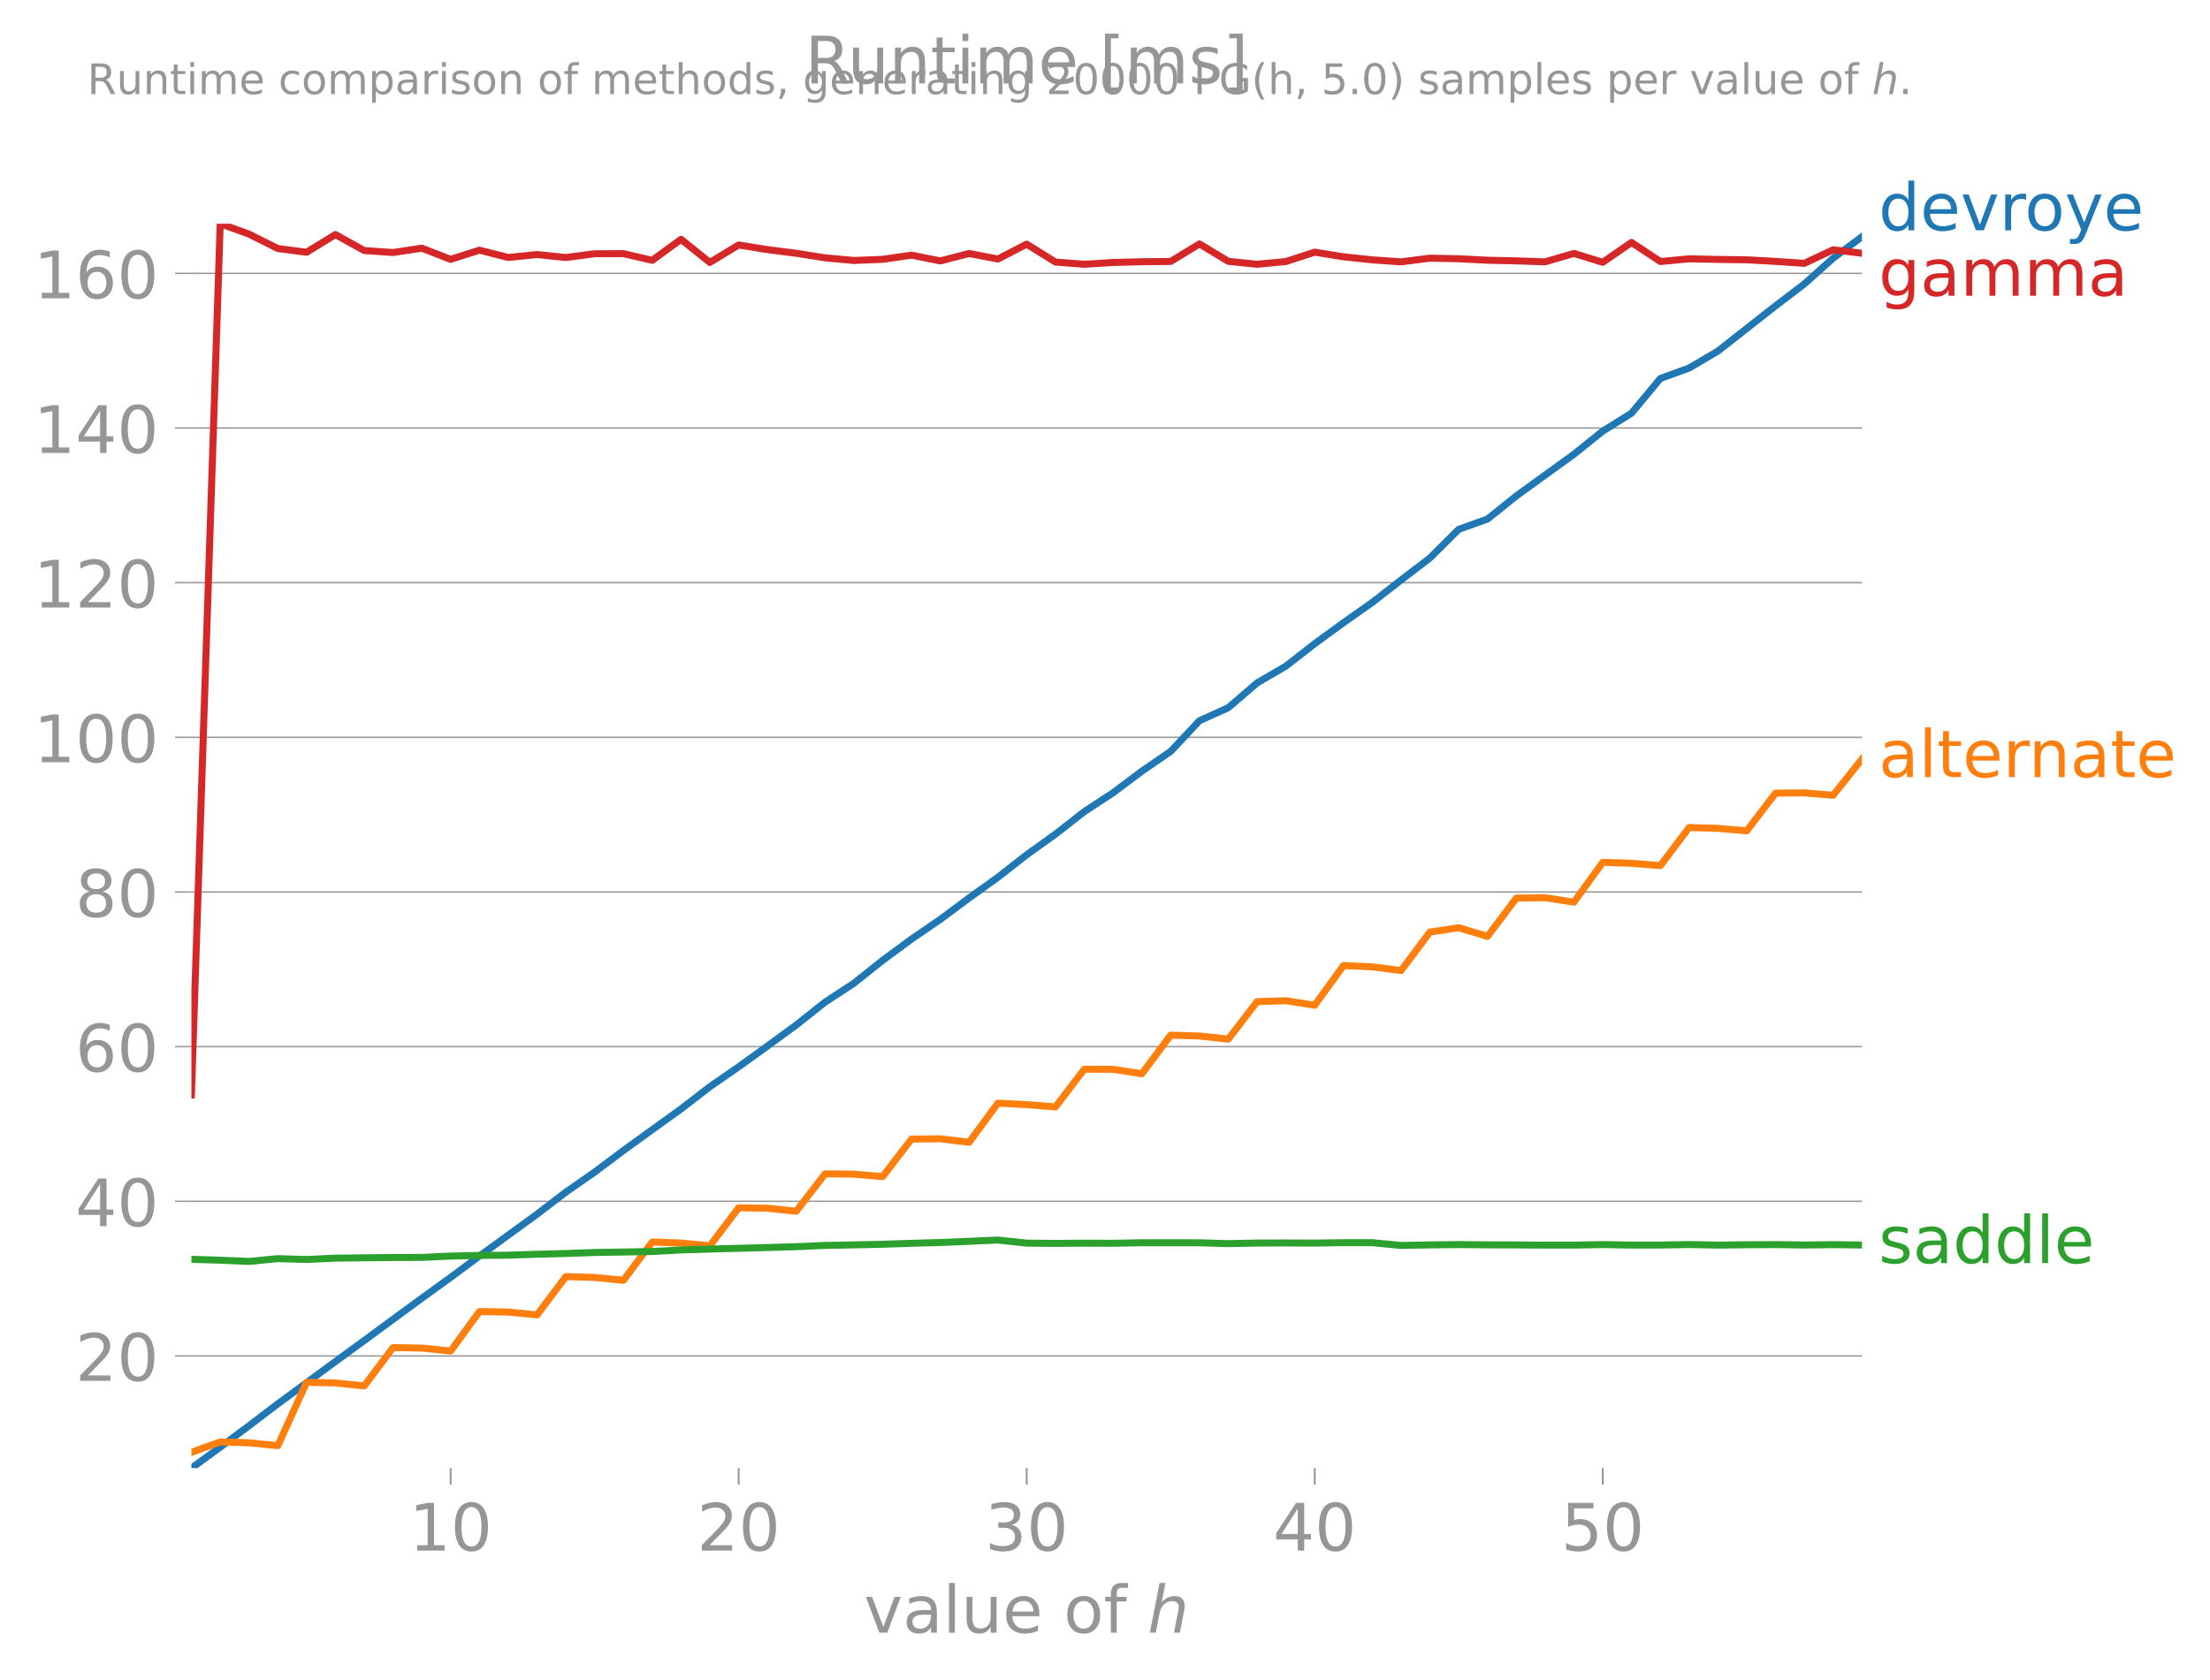 <?xml version="1.0" encoding="utf-8" standalone="no"?>
<!DOCTYPE svg PUBLIC "-//W3C//DTD SVG 1.1//EN"
  "http://www.w3.org/Graphics/SVG/1.1/DTD/svg11.dtd">
<!-- Created with matplotlib (https://matplotlib.org/) -->
<svg height="359.249pt" version="1.1" viewBox="0 0 472.45 359.249" width="472.45pt" xmlns="http://www.w3.org/2000/svg" xmlns:xlink="http://www.w3.org/1999/xlink">
 <defs>
  <style type="text/css">*{stroke-linecap:butt;stroke-linejoin:round;}</style>
 </defs>
 <g id="figure_1">
  <g id="patch_1">
   <path d="M 0 359.249 
L 472.45 359.249 
L 472.45 0 
L 0 0 
z
" style="fill:none;"/>
  </g>
  <g id="axes_1">
   <g id="patch_2">
    <path d="M 40.922 313.95 
L 398.043 313.95 
L 398.043 47.838 
L 40.922 47.838 
z
" style="fill:none;"/>
   </g>
   <g id="matplotlib.axis_1">
    <g id="xtick_1">
     <g id="line2d_1">
      <defs>
       <path d="M 0 0 
L 0 3.5 
" id="m6f34f42370" style="stroke:#969696;stroke-width:0.4;"/>
      </defs>
      <g>
       <use style="fill:#969696;stroke:#969696;stroke-width:0.4;" x="96.338" xlink:href="#m6f34f42370" y="313.95"/>
      </g>
     </g>
     <g id="text_1">
      <!-- 10 -->
      <g style="fill:#969696;" transform="translate(87.43 331.588)scale(0.14 -0.14)">
       <defs>
        <path d="M 12.406 8.297 
L 28.516 8.297 
L 28.516 63.922 
L 10.984 60.406 
L 10.984 69.391 
L 28.422 72.906 
L 38.281 72.906 
L 38.281 8.297 
L 54.391 8.297 
L 54.391 0 
L 12.406 0 
z
" id="DejaVuSans-49"/>
        <path d="M 31.781 66.406 
Q 24.172 66.406 20.328 58.906 
Q 16.5 51.422 16.5 36.375 
Q 16.5 21.391 20.328 13.891 
Q 24.172 6.391 31.781 6.391 
Q 39.453 6.391 43.281 13.891 
Q 47.125 21.391 47.125 36.375 
Q 47.125 51.422 43.281 58.906 
Q 39.453 66.406 31.781 66.406 
z
M 31.781 74.219 
Q 44.047 74.219 50.516 64.516 
Q 56.984 54.828 56.984 36.375 
Q 56.984 17.969 50.516 8.266 
Q 44.047 -1.422 31.781 -1.422 
Q 19.531 -1.422 13.062 8.266 
Q 6.594 17.969 6.594 36.375 
Q 6.594 54.828 13.062 64.516 
Q 19.531 74.219 31.781 74.219 
z
" id="DejaVuSans-48"/>
       </defs>
       <use xlink:href="#DejaVuSans-49"/>
       <use x="63.623" xlink:href="#DejaVuSans-48"/>
      </g>
     </g>
    </g>
    <g id="xtick_2">
     <g id="line2d_2">
      <g>
       <use style="fill:#969696;stroke:#969696;stroke-width:0.4;" x="157.91" xlink:href="#m6f34f42370" y="313.95"/>
      </g>
     </g>
     <g id="text_2">
      <!-- 20 -->
      <g style="fill:#969696;" transform="translate(149.003 331.588)scale(0.14 -0.14)">
       <defs>
        <path d="M 19.188 8.297 
L 53.609 8.297 
L 53.609 0 
L 7.328 0 
L 7.328 8.297 
Q 12.938 14.109 22.625 23.891 
Q 32.328 33.688 34.812 36.531 
Q 39.547 41.844 41.422 45.531 
Q 43.312 49.219 43.312 52.781 
Q 43.312 58.594 39.234 62.25 
Q 35.156 65.922 28.609 65.922 
Q 23.969 65.922 18.812 64.312 
Q 13.672 62.703 7.812 59.422 
L 7.812 69.391 
Q 13.766 71.781 18.938 73 
Q 24.125 74.219 28.422 74.219 
Q 39.75 74.219 46.484 68.547 
Q 53.219 62.891 53.219 53.422 
Q 53.219 48.922 51.531 44.891 
Q 49.859 40.875 45.406 35.406 
Q 44.188 33.984 37.641 27.219 
Q 31.109 20.453 19.188 8.297 
z
" id="DejaVuSans-50"/>
       </defs>
       <use xlink:href="#DejaVuSans-50"/>
       <use x="63.623" xlink:href="#DejaVuSans-48"/>
      </g>
     </g>
    </g>
    <g id="xtick_3">
     <g id="line2d_3">
      <g>
       <use style="fill:#969696;stroke:#969696;stroke-width:0.4;" x="219.482" xlink:href="#m6f34f42370" y="313.95"/>
      </g>
     </g>
     <g id="text_3">
      <!-- 30 -->
      <g style="fill:#969696;" transform="translate(210.575 331.588)scale(0.14 -0.14)">
       <defs>
        <path d="M 40.578 39.312 
Q 47.656 37.797 51.625 33 
Q 55.609 28.219 55.609 21.188 
Q 55.609 10.406 48.188 4.484 
Q 40.766 -1.422 27.094 -1.422 
Q 22.516 -1.422 17.656 -0.516 
Q 12.797 0.391 7.625 2.203 
L 7.625 11.719 
Q 11.719 9.328 16.594 8.109 
Q 21.484 6.891 26.812 6.891 
Q 36.078 6.891 40.938 10.547 
Q 45.797 14.203 45.797 21.188 
Q 45.797 27.641 41.281 31.266 
Q 36.766 34.906 28.719 34.906 
L 20.219 34.906 
L 20.219 43.016 
L 29.109 43.016 
Q 36.375 43.016 40.234 45.922 
Q 44.094 48.828 44.094 54.297 
Q 44.094 59.906 40.109 62.906 
Q 36.141 65.922 28.719 65.922 
Q 24.656 65.922 20.016 65.031 
Q 15.375 64.156 9.812 62.312 
L 9.812 71.094 
Q 15.438 72.656 20.344 73.438 
Q 25.25 74.219 29.594 74.219 
Q 40.828 74.219 47.359 69.109 
Q 53.906 64.016 53.906 55.328 
Q 53.906 49.266 50.438 45.094 
Q 46.969 40.922 40.578 39.312 
z
" id="DejaVuSans-51"/>
       </defs>
       <use xlink:href="#DejaVuSans-51"/>
       <use x="63.623" xlink:href="#DejaVuSans-48"/>
      </g>
     </g>
    </g>
    <g id="xtick_4">
     <g id="line2d_4">
      <g>
       <use style="fill:#969696;stroke:#969696;stroke-width:0.4;" x="281.055" xlink:href="#m6f34f42370" y="313.95"/>
      </g>
     </g>
     <g id="text_4">
      <!-- 40 -->
      <g style="fill:#969696;" transform="translate(272.147 331.588)scale(0.14 -0.14)">
       <defs>
        <path d="M 37.797 64.312 
L 12.891 25.391 
L 37.797 25.391 
z
M 35.203 72.906 
L 47.609 72.906 
L 47.609 25.391 
L 58.016 25.391 
L 58.016 17.188 
L 47.609 17.188 
L 47.609 0 
L 37.797 0 
L 37.797 17.188 
L 4.891 17.188 
L 4.891 26.703 
z
" id="DejaVuSans-52"/>
       </defs>
       <use xlink:href="#DejaVuSans-52"/>
       <use x="63.623" xlink:href="#DejaVuSans-48"/>
      </g>
     </g>
    </g>
    <g id="xtick_5">
     <g id="line2d_5">
      <g>
       <use style="fill:#969696;stroke:#969696;stroke-width:0.4;" x="342.627" xlink:href="#m6f34f42370" y="313.95"/>
      </g>
     </g>
     <g id="text_5">
      <!-- 50 -->
      <g style="fill:#969696;" transform="translate(333.72 331.588)scale(0.14 -0.14)">
       <defs>
        <path d="M 10.797 72.906 
L 49.516 72.906 
L 49.516 64.594 
L 19.828 64.594 
L 19.828 46.734 
Q 21.969 47.469 24.109 47.828 
Q 26.266 48.188 28.422 48.188 
Q 40.625 48.188 47.75 41.5 
Q 54.891 34.812 54.891 23.391 
Q 54.891 11.625 47.562 5.094 
Q 40.234 -1.422 26.906 -1.422 
Q 22.312 -1.422 17.547 -0.641 
Q 12.797 0.141 7.719 1.703 
L 7.719 11.625 
Q 12.109 9.234 16.797 8.062 
Q 21.484 6.891 26.703 6.891 
Q 35.156 6.891 40.078 11.328 
Q 45.016 15.766 45.016 23.391 
Q 45.016 31 40.078 35.438 
Q 35.156 39.891 26.703 39.891 
Q 22.75 39.891 18.812 39.016 
Q 14.891 38.141 10.797 36.281 
z
" id="DejaVuSans-53"/>
       </defs>
       <use xlink:href="#DejaVuSans-53"/>
       <use x="63.623" xlink:href="#DejaVuSans-48"/>
      </g>
     </g>
    </g>
    <g id="text_6">
     <!-- value of $h$ -->
     <g style="fill:#969696;" transform="translate(184.692 349.137)scale(0.14 -0.14)">
      <defs>
       <path d="M 2.984 54.688 
L 12.5 54.688 
L 29.594 8.797 
L 46.688 54.688 
L 56.203 54.688 
L 35.688 0 
L 23.484 0 
z
" id="DejaVuSans-118"/>
       <path d="M 34.281 27.484 
Q 23.391 27.484 19.188 25 
Q 14.984 22.516 14.984 16.5 
Q 14.984 11.719 18.141 8.906 
Q 21.297 6.109 26.703 6.109 
Q 34.188 6.109 38.703 11.406 
Q 43.219 16.703 43.219 25.484 
L 43.219 27.484 
z
M 52.203 31.203 
L 52.203 0 
L 43.219 0 
L 43.219 8.297 
Q 40.141 3.328 35.547 0.953 
Q 30.953 -1.422 24.312 -1.422 
Q 15.922 -1.422 10.953 3.297 
Q 6 8.016 6 15.922 
Q 6 25.141 12.172 29.828 
Q 18.359 34.516 30.609 34.516 
L 43.219 34.516 
L 43.219 35.406 
Q 43.219 41.609 39.141 45 
Q 35.062 48.391 27.688 48.391 
Q 23 48.391 18.547 47.266 
Q 14.109 46.141 10.016 43.891 
L 10.016 52.203 
Q 14.938 54.109 19.578 55.047 
Q 24.219 56 28.609 56 
Q 40.484 56 46.344 49.844 
Q 52.203 43.703 52.203 31.203 
z
" id="DejaVuSans-97"/>
       <path d="M 9.422 75.984 
L 18.406 75.984 
L 18.406 0 
L 9.422 0 
z
" id="DejaVuSans-108"/>
       <path d="M 8.5 21.578 
L 8.5 54.688 
L 17.484 54.688 
L 17.484 21.922 
Q 17.484 14.156 20.5 10.266 
Q 23.531 6.391 29.594 6.391 
Q 36.859 6.391 41.078 11.031 
Q 45.312 15.672 45.312 23.688 
L 45.312 54.688 
L 54.297 54.688 
L 54.297 0 
L 45.312 0 
L 45.312 8.406 
Q 42.047 3.422 37.719 1 
Q 33.406 -1.422 27.688 -1.422 
Q 18.266 -1.422 13.375 4.438 
Q 8.5 10.297 8.5 21.578 
z
M 31.109 56 
z
" id="DejaVuSans-117"/>
       <path d="M 56.203 29.594 
L 56.203 25.203 
L 14.891 25.203 
Q 15.484 15.922 20.484 11.062 
Q 25.484 6.203 34.422 6.203 
Q 39.594 6.203 44.453 7.469 
Q 49.312 8.734 54.109 11.281 
L 54.109 2.781 
Q 49.266 0.734 44.188 -0.344 
Q 39.109 -1.422 33.891 -1.422 
Q 20.797 -1.422 13.156 6.188 
Q 5.516 13.812 5.516 26.812 
Q 5.516 40.234 12.766 48.109 
Q 20.016 56 32.328 56 
Q 43.359 56 49.781 48.891 
Q 56.203 41.797 56.203 29.594 
z
M 47.219 32.234 
Q 47.125 39.594 43.094 43.984 
Q 39.062 48.391 32.422 48.391 
Q 24.906 48.391 20.391 44.141 
Q 15.875 39.891 15.188 32.172 
z
" id="DejaVuSans-101"/>
       <path id="DejaVuSans-32"/>
       <path d="M 30.609 48.391 
Q 23.391 48.391 19.188 42.75 
Q 14.984 37.109 14.984 27.297 
Q 14.984 17.484 19.156 11.844 
Q 23.344 6.203 30.609 6.203 
Q 37.797 6.203 41.984 11.859 
Q 46.188 17.531 46.188 27.297 
Q 46.188 37.016 41.984 42.703 
Q 37.797 48.391 30.609 48.391 
z
M 30.609 56 
Q 42.328 56 49.016 48.375 
Q 55.719 40.766 55.719 27.297 
Q 55.719 13.875 49.016 6.219 
Q 42.328 -1.422 30.609 -1.422 
Q 18.844 -1.422 12.172 6.219 
Q 5.516 13.875 5.516 27.297 
Q 5.516 40.766 12.172 48.375 
Q 18.844 56 30.609 56 
z
" id="DejaVuSans-111"/>
       <path d="M 37.109 75.984 
L 37.109 68.5 
L 28.516 68.5 
Q 23.688 68.5 21.797 66.547 
Q 19.922 64.594 19.922 59.516 
L 19.922 54.688 
L 34.719 54.688 
L 34.719 47.703 
L 19.922 47.703 
L 19.922 0 
L 10.891 0 
L 10.891 47.703 
L 2.297 47.703 
L 2.297 54.688 
L 10.891 54.688 
L 10.891 58.5 
Q 10.891 67.625 15.141 71.797 
Q 19.391 75.984 28.609 75.984 
z
" id="DejaVuSans-102"/>
       <path d="M 55.719 33.016 
L 49.312 0 
L 40.281 0 
L 46.688 32.672 
Q 47.125 34.969 47.359 36.719 
Q 47.609 38.484 47.609 39.5 
Q 47.609 43.609 45.016 45.891 
Q 42.438 48.188 37.797 48.188 
Q 30.562 48.188 25.266 43.297 
Q 19.969 38.422 18.406 30.328 
L 12.5 0 
L 3.516 0 
L 18.312 75.984 
L 27.297 75.984 
L 21.484 46.094 
Q 24.906 50.688 30.219 53.344 
Q 35.547 56 41.406 56 
Q 48.641 56 52.609 52.094 
Q 56.594 48.188 56.594 41.109 
Q 56.594 39.359 56.375 37.359 
Q 56.156 35.359 55.719 33.016 
z
" id="DejaVuSans-Oblique-104"/>
      </defs>
      <use transform="translate(0 0.016)" xlink:href="#DejaVuSans-118"/>
      <use transform="translate(59.18 0.016)" xlink:href="#DejaVuSans-97"/>
      <use transform="translate(120.459 0.016)" xlink:href="#DejaVuSans-108"/>
      <use transform="translate(148.242 0.016)" xlink:href="#DejaVuSans-117"/>
      <use transform="translate(211.621 0.016)" xlink:href="#DejaVuSans-101"/>
      <use transform="translate(273.145 0.016)" xlink:href="#DejaVuSans-32"/>
      <use transform="translate(304.932 0.016)" xlink:href="#DejaVuSans-111"/>
      <use transform="translate(366.113 0.016)" xlink:href="#DejaVuSans-102"/>
      <use transform="translate(401.318 0.016)" xlink:href="#DejaVuSans-32"/>
      <use transform="translate(433.105 0.016)" xlink:href="#DejaVuSans-Oblique-104"/>
     </g>
    </g>
   </g>
   <g id="matplotlib.axis_2">
    <g id="ytick_1">
     <g id="line2d_6">
      <path clip-path="url(#pcd5d1f7310)" d="M 40.922 289.956 
L 398.043 289.956 
" style="fill:none;stroke:#969696;stroke-linecap:square;stroke-width:0.3;"/>
     </g>
     <g id="line2d_7">
      <defs>
       <path d="M 0 0 
L -3.5 0 
" id="m4a281e72f2" style="stroke:#969696;stroke-width:0.3;"/>
      </defs>
      <g>
       <use style="fill:#969696;stroke:#969696;stroke-width:0.3;" x="40.922" xlink:href="#m4a281e72f2" y="289.956"/>
      </g>
     </g>
     <g id="text_7">
      <!-- 20 -->
      <g style="fill:#969696;" transform="translate(16.108 295.275)scale(0.14 -0.14)">
       <use xlink:href="#DejaVuSans-50"/>
       <use x="63.623" xlink:href="#DejaVuSans-48"/>
      </g>
     </g>
    </g>
    <g id="ytick_2">
     <g id="line2d_8">
      <path clip-path="url(#pcd5d1f7310)" d="M 40.922 256.885 
L 398.043 256.885 
" style="fill:none;stroke:#969696;stroke-linecap:square;stroke-width:0.3;"/>
     </g>
     <g id="line2d_9">
      <g>
       <use style="fill:#969696;stroke:#969696;stroke-width:0.3;" x="40.922" xlink:href="#m4a281e72f2" y="256.885"/>
      </g>
     </g>
     <g id="text_8">
      <!-- 40 -->
      <g style="fill:#969696;" transform="translate(16.108 262.204)scale(0.14 -0.14)">
       <use xlink:href="#DejaVuSans-52"/>
       <use x="63.623" xlink:href="#DejaVuSans-48"/>
      </g>
     </g>
    </g>
    <g id="ytick_3">
     <g id="line2d_10">
      <path clip-path="url(#pcd5d1f7310)" d="M 40.922 223.815 
L 398.043 223.815 
" style="fill:none;stroke:#969696;stroke-linecap:square;stroke-width:0.3;"/>
     </g>
     <g id="line2d_11">
      <g>
       <use style="fill:#969696;stroke:#969696;stroke-width:0.3;" x="40.922" xlink:href="#m4a281e72f2" y="223.815"/>
      </g>
     </g>
     <g id="text_9">
      <!-- 60 -->
      <g style="fill:#969696;" transform="translate(16.108 229.134)scale(0.14 -0.14)">
       <defs>
        <path d="M 33.016 40.375 
Q 26.375 40.375 22.484 35.828 
Q 18.609 31.297 18.609 23.391 
Q 18.609 15.531 22.484 10.953 
Q 26.375 6.391 33.016 6.391 
Q 39.656 6.391 43.531 10.953 
Q 47.406 15.531 47.406 23.391 
Q 47.406 31.297 43.531 35.828 
Q 39.656 40.375 33.016 40.375 
z
M 52.594 71.297 
L 52.594 62.312 
Q 48.875 64.062 45.094 64.984 
Q 41.312 65.922 37.594 65.922 
Q 27.828 65.922 22.672 59.328 
Q 17.531 52.734 16.797 39.406 
Q 19.672 43.656 24.016 45.922 
Q 28.375 48.188 33.594 48.188 
Q 44.578 48.188 50.953 41.516 
Q 57.328 34.859 57.328 23.391 
Q 57.328 12.156 50.688 5.359 
Q 44.047 -1.422 33.016 -1.422 
Q 20.359 -1.422 13.672 8.266 
Q 6.984 17.969 6.984 36.375 
Q 6.984 53.656 15.188 63.938 
Q 23.391 74.219 37.203 74.219 
Q 40.922 74.219 44.703 73.484 
Q 48.484 72.75 52.594 71.297 
z
" id="DejaVuSans-54"/>
       </defs>
       <use xlink:href="#DejaVuSans-54"/>
       <use x="63.623" xlink:href="#DejaVuSans-48"/>
      </g>
     </g>
    </g>
    <g id="ytick_4">
     <g id="line2d_12">
      <path clip-path="url(#pcd5d1f7310)" d="M 40.922 190.745 
L 398.043 190.745 
" style="fill:none;stroke:#969696;stroke-linecap:square;stroke-width:0.3;"/>
     </g>
     <g id="line2d_13">
      <g>
       <use style="fill:#969696;stroke:#969696;stroke-width:0.3;" x="40.922" xlink:href="#m4a281e72f2" y="190.745"/>
      </g>
     </g>
     <g id="text_10">
      <!-- 80 -->
      <g style="fill:#969696;" transform="translate(16.108 196.064)scale(0.14 -0.14)">
       <defs>
        <path d="M 31.781 34.625 
Q 24.75 34.625 20.719 30.859 
Q 16.703 27.094 16.703 20.516 
Q 16.703 13.922 20.719 10.156 
Q 24.75 6.391 31.781 6.391 
Q 38.812 6.391 42.859 10.172 
Q 46.922 13.969 46.922 20.516 
Q 46.922 27.094 42.891 30.859 
Q 38.875 34.625 31.781 34.625 
z
M 21.922 38.812 
Q 15.578 40.375 12.031 44.719 
Q 8.5 49.078 8.5 55.328 
Q 8.5 64.062 14.719 69.141 
Q 20.953 74.219 31.781 74.219 
Q 42.672 74.219 48.875 69.141 
Q 55.078 64.062 55.078 55.328 
Q 55.078 49.078 51.531 44.719 
Q 48 40.375 41.703 38.812 
Q 48.828 37.156 52.797 32.312 
Q 56.781 27.484 56.781 20.516 
Q 56.781 9.906 50.312 4.234 
Q 43.844 -1.422 31.781 -1.422 
Q 19.734 -1.422 13.25 4.234 
Q 6.781 9.906 6.781 20.516 
Q 6.781 27.484 10.781 32.312 
Q 14.797 37.156 21.922 38.812 
z
M 18.312 54.391 
Q 18.312 48.734 21.844 45.562 
Q 25.391 42.391 31.781 42.391 
Q 38.141 42.391 41.719 45.562 
Q 45.312 48.734 45.312 54.391 
Q 45.312 60.062 41.719 63.234 
Q 38.141 66.406 31.781 66.406 
Q 25.391 66.406 21.844 63.234 
Q 18.312 60.062 18.312 54.391 
z
" id="DejaVuSans-56"/>
       </defs>
       <use xlink:href="#DejaVuSans-56"/>
       <use x="63.623" xlink:href="#DejaVuSans-48"/>
      </g>
     </g>
    </g>
    <g id="ytick_5">
     <g id="line2d_14">
      <path clip-path="url(#pcd5d1f7310)" d="M 40.922 157.674 
L 398.043 157.674 
" style="fill:none;stroke:#969696;stroke-linecap:square;stroke-width:0.3;"/>
     </g>
     <g id="line2d_15">
      <g>
       <use style="fill:#969696;stroke:#969696;stroke-width:0.3;" x="40.922" xlink:href="#m4a281e72f2" y="157.674"/>
      </g>
     </g>
     <g id="text_11">
      <!-- 100 -->
      <g style="fill:#969696;" transform="translate(7.2 162.993)scale(0.14 -0.14)">
       <use xlink:href="#DejaVuSans-49"/>
       <use x="63.623" xlink:href="#DejaVuSans-48"/>
       <use x="127.246" xlink:href="#DejaVuSans-48"/>
      </g>
     </g>
    </g>
    <g id="ytick_6">
     <g id="line2d_16">
      <path clip-path="url(#pcd5d1f7310)" d="M 40.922 124.604 
L 398.043 124.604 
" style="fill:none;stroke:#969696;stroke-linecap:square;stroke-width:0.3;"/>
     </g>
     <g id="line2d_17">
      <g>
       <use style="fill:#969696;stroke:#969696;stroke-width:0.3;" x="40.922" xlink:href="#m4a281e72f2" y="124.604"/>
      </g>
     </g>
     <g id="text_12">
      <!-- 120 -->
      <g style="fill:#969696;" transform="translate(7.2 129.923)scale(0.14 -0.14)">
       <use xlink:href="#DejaVuSans-49"/>
       <use x="63.623" xlink:href="#DejaVuSans-50"/>
       <use x="127.246" xlink:href="#DejaVuSans-48"/>
      </g>
     </g>
    </g>
    <g id="ytick_7">
     <g id="line2d_18">
      <path clip-path="url(#pcd5d1f7310)" d="M 40.922 91.533 
L 398.043 91.533 
" style="fill:none;stroke:#969696;stroke-linecap:square;stroke-width:0.3;"/>
     </g>
     <g id="line2d_19">
      <g>
       <use style="fill:#969696;stroke:#969696;stroke-width:0.3;" x="40.922" xlink:href="#m4a281e72f2" y="91.533"/>
      </g>
     </g>
     <g id="text_13">
      <!-- 140 -->
      <g style="fill:#969696;" transform="translate(7.2 96.852)scale(0.14 -0.14)">
       <use xlink:href="#DejaVuSans-49"/>
       <use x="63.623" xlink:href="#DejaVuSans-52"/>
       <use x="127.246" xlink:href="#DejaVuSans-48"/>
      </g>
     </g>
    </g>
    <g id="ytick_8">
     <g id="line2d_20">
      <path clip-path="url(#pcd5d1f7310)" d="M 40.922 58.463 
L 398.043 58.463 
" style="fill:none;stroke:#969696;stroke-linecap:square;stroke-width:0.3;"/>
     </g>
     <g id="line2d_21">
      <g>
       <use style="fill:#969696;stroke:#969696;stroke-width:0.3;" x="40.922" xlink:href="#m4a281e72f2" y="58.463"/>
      </g>
     </g>
     <g id="text_14">
      <!-- 160 -->
      <g style="fill:#969696;" transform="translate(7.2 63.782)scale(0.14 -0.14)">
       <use xlink:href="#DejaVuSans-49"/>
       <use x="63.623" xlink:href="#DejaVuSans-54"/>
       <use x="127.246" xlink:href="#DejaVuSans-48"/>
      </g>
     </g>
    </g>
   </g>
   <g id="line2d_22">
    <path clip-path="url(#pcd5d1f7310)" d="M 40.922 313.95 
L 47.08 309.461 
L 53.237 304.88 
L 59.394 300.195 
L 65.551 295.671 
L 71.709 291.145 
L 77.866 286.662 
L 84.023 282.121 
L 90.18 277.609 
L 96.338 273.156 
L 102.495 268.585 
L 108.652 264.123 
L 114.809 259.636 
L 120.967 254.929 
L 127.124 250.637 
L 133.281 246.022 
L 139.438 241.563 
L 145.596 237.132 
L 151.753 232.386 
L 157.91 228.125 
L 164.067 223.689 
L 170.225 219.178 
L 176.382 214.3 
L 182.539 210.267 
L 188.696 205.359 
L 194.854 200.817 
L 201.011 196.601 
L 207.168 192.022 
L 213.325 187.603 
L 219.482 182.787 
L 225.64 178.378 
L 231.797 173.552 
L 237.954 169.531 
L 244.111 164.901 
L 250.269 160.67 
L 256.426 154.111 
L 262.583 151.334 
L 268.74 146.033 
L 274.898 142.441 
L 281.055 137.649 
L 287.212 133.158 
L 293.369 128.824 
L 299.527 124.022 
L 305.684 119.32 
L 311.841 113.197 
L 317.998 110.991 
L 324.156 106.053 
L 330.313 101.586 
L 336.47 97.144 
L 342.627 92.192 
L 348.785 88.36 
L 354.942 80.941 
L 361.099 78.698 
L 367.256 75.079 
L 373.414 70.241 
L 379.571 65.406 
L 385.728 60.718 
L 391.885 55.218 
L 398.043 50.619 
" style="fill:none;stroke:#1f77b4;stroke-linecap:square;stroke-width:1.5;"/>
   </g>
   <g id="line2d_23">
    <path clip-path="url(#pcd5d1f7310)" d="M 40.922 310.57 
L 47.08 308.341 
L 53.237 308.526 
L 59.394 309.146 
L 65.551 295.587 
L 71.709 295.733 
L 77.866 296.355 
L 84.023 288.171 
L 90.18 288.274 
L 96.338 288.905 
L 102.495 280.462 
L 108.652 280.571 
L 114.809 281.176 
L 120.967 272.985 
L 127.124 273.172 
L 133.281 273.773 
L 139.438 265.591 
L 145.596 265.814 
L 151.753 266.4 
L 157.91 258.274 
L 164.067 258.372 
L 170.225 259.012 
L 176.382 251.015 
L 182.539 251.082 
L 188.696 251.607 
L 194.854 243.585 
L 201.011 243.521 
L 207.168 244.266 
L 213.325 235.9 
L 219.482 236.215 
L 225.64 236.707 
L 231.797 228.646 
L 237.954 228.66 
L 244.111 229.61 
L 250.269 221.355 
L 256.426 221.543 
L 262.583 222.207 
L 268.74 214.196 
L 274.898 213.988 
L 281.055 214.956 
L 287.212 206.47 
L 293.369 206.748 
L 299.527 207.541 
L 305.684 199.315 
L 311.841 198.383 
L 317.998 200.239 
L 324.156 192.057 
L 330.313 191.969 
L 336.47 192.913 
L 342.627 184.403 
L 348.785 184.611 
L 354.942 185.107 
L 361.099 176.955 
L 367.256 177.138 
L 373.414 177.662 
L 379.571 169.612 
L 385.728 169.538 
L 391.885 170.064 
L 398.043 162.314 
" style="fill:none;stroke:#ff7f0e;stroke-linecap:square;stroke-width:1.5;"/>
   </g>
   <g id="line2d_24">
    <path clip-path="url(#pcd5d1f7310)" d="M 40.922 269.29 
L 47.08 269.478 
L 53.237 269.744 
L 59.394 269.146 
L 65.551 269.329 
L 71.709 269.04 
L 77.866 268.968 
L 84.023 268.906 
L 90.18 268.883 
L 96.338 268.596 
L 102.495 268.465 
L 108.652 268.406 
L 114.809 268.207 
L 120.967 268.046 
L 127.124 267.833 
L 133.281 267.728 
L 139.438 267.623 
L 145.596 267.294 
L 151.753 267.098 
L 157.91 266.936 
L 164.067 266.772 
L 170.225 266.594 
L 176.382 266.32 
L 182.539 266.21 
L 188.696 266.072 
L 194.854 265.87 
L 201.011 265.698 
L 207.168 265.444 
L 213.325 265.173 
L 219.482 265.83 
L 225.64 265.89 
L 231.797 265.839 
L 237.954 265.866 
L 244.111 265.752 
L 250.269 265.746 
L 256.426 265.76 
L 262.583 265.937 
L 268.74 265.816 
L 274.898 265.793 
L 281.055 265.824 
L 287.212 265.731 
L 293.369 265.736 
L 299.527 266.328 
L 305.684 266.209 
L 311.841 266.139 
L 317.998 266.194 
L 324.156 266.215 
L 330.313 266.259 
L 336.47 266.252 
L 342.627 266.141 
L 348.785 266.25 
L 354.942 266.239 
L 361.099 266.132 
L 367.256 266.258 
L 373.414 266.176 
L 379.571 266.144 
L 385.728 266.229 
L 391.885 266.152 
L 398.043 266.234 
" style="fill:none;stroke:#2ca02c;stroke-linecap:square;stroke-width:1.5;"/>
   </g>
   <g id="line2d_25">
    <path clip-path="url(#pcd5d1f7310)" d="M 40.922 234.155 
L 47.08 47.838 
L 53.237 50.065 
L 59.394 53.145 
L 65.551 53.943 
L 71.709 50.156 
L 77.866 53.574 
L 84.023 53.997 
L 90.18 53.068 
L 96.338 55.461 
L 102.495 53.491 
L 108.652 55.055 
L 114.809 54.432 
L 120.967 55.066 
L 127.124 54.259 
L 133.281 54.244 
L 139.438 55.669 
L 145.596 51.173 
L 151.753 56.119 
L 157.91 52.38 
L 164.067 53.383 
L 170.225 54.156 
L 176.382 55.134 
L 182.539 55.702 
L 188.696 55.457 
L 194.854 54.564 
L 201.011 55.798 
L 207.168 54.206 
L 213.325 55.389 
L 219.482 52.208 
L 225.64 56.041 
L 231.797 56.508 
L 237.954 56.129 
L 244.111 55.966 
L 250.269 55.906 
L 256.426 52.161 
L 262.583 55.881 
L 268.74 56.51 
L 274.898 55.926 
L 281.055 53.921 
L 287.212 54.913 
L 293.369 55.565 
L 299.527 55.995 
L 305.684 55.204 
L 311.841 55.334 
L 317.998 55.647 
L 324.156 55.784 
L 330.313 55.992 
L 336.47 54.189 
L 342.627 56.091 
L 348.785 51.845 
L 354.942 55.924 
L 361.099 55.347 
L 367.256 55.474 
L 373.414 55.556 
L 379.571 55.896 
L 385.728 56.31 
L 391.885 53.415 
L 398.043 54.156 
" style="fill:none;stroke:#d62728;stroke-linecap:square;stroke-width:1.5;"/>
   </g>
   <g id="text_15">
    <!-- devroye -->
    <g style="fill:#1f77b4;" transform="translate(401.614 49.251)scale(0.14 -0.14)">
     <defs>
      <path d="M 45.406 46.391 
L 45.406 75.984 
L 54.391 75.984 
L 54.391 0 
L 45.406 0 
L 45.406 8.203 
Q 42.578 3.328 38.25 0.953 
Q 33.938 -1.422 27.875 -1.422 
Q 17.969 -1.422 11.734 6.484 
Q 5.516 14.406 5.516 27.297 
Q 5.516 40.188 11.734 48.094 
Q 17.969 56 27.875 56 
Q 33.938 56 38.25 53.625 
Q 42.578 51.266 45.406 46.391 
z
M 14.797 27.297 
Q 14.797 17.391 18.875 11.75 
Q 22.953 6.109 30.078 6.109 
Q 37.203 6.109 41.297 11.75 
Q 45.406 17.391 45.406 27.297 
Q 45.406 37.203 41.297 42.844 
Q 37.203 48.484 30.078 48.484 
Q 22.953 48.484 18.875 42.844 
Q 14.797 37.203 14.797 27.297 
z
" id="DejaVuSans-100"/>
      <path d="M 41.109 46.297 
Q 39.594 47.172 37.812 47.578 
Q 36.031 48 33.891 48 
Q 26.266 48 22.188 43.047 
Q 18.109 38.094 18.109 28.812 
L 18.109 0 
L 9.078 0 
L 9.078 54.688 
L 18.109 54.688 
L 18.109 46.188 
Q 20.953 51.172 25.484 53.578 
Q 30.031 56 36.531 56 
Q 37.453 56 38.578 55.875 
Q 39.703 55.766 41.062 55.516 
z
" id="DejaVuSans-114"/>
      <path d="M 32.172 -5.078 
Q 28.375 -14.844 24.75 -17.812 
Q 21.141 -20.797 15.094 -20.797 
L 7.906 -20.797 
L 7.906 -13.281 
L 13.188 -13.281 
Q 16.891 -13.281 18.938 -11.516 
Q 21 -9.766 23.484 -3.219 
L 25.094 0.875 
L 2.984 54.688 
L 12.5 54.688 
L 29.594 11.922 
L 46.688 54.688 
L 56.203 54.688 
z
" id="DejaVuSans-121"/>
     </defs>
     <use xlink:href="#DejaVuSans-100"/>
     <use x="63.477" xlink:href="#DejaVuSans-101"/>
     <use x="125" xlink:href="#DejaVuSans-118"/>
     <use x="184.18" xlink:href="#DejaVuSans-114"/>
     <use x="223.043" xlink:href="#DejaVuSans-111"/>
     <use x="284.225" xlink:href="#DejaVuSans-121"/>
     <use x="343.404" xlink:href="#DejaVuSans-101"/>
    </g>
   </g>
   <g id="text_16">
    <!-- alternate -->
    <g style="fill:#ff7f0e;" transform="translate(401.614 166.177)scale(0.14 -0.14)">
     <defs>
      <path d="M 18.312 70.219 
L 18.312 54.688 
L 36.812 54.688 
L 36.812 47.703 
L 18.312 47.703 
L 18.312 18.016 
Q 18.312 11.328 20.141 9.422 
Q 21.969 7.516 27.594 7.516 
L 36.812 7.516 
L 36.812 0 
L 27.594 0 
Q 17.188 0 13.234 3.875 
Q 9.281 7.766 9.281 18.016 
L 9.281 47.703 
L 2.688 47.703 
L 2.688 54.688 
L 9.281 54.688 
L 9.281 70.219 
z
" id="DejaVuSans-116"/>
      <path d="M 54.891 33.016 
L 54.891 0 
L 45.906 0 
L 45.906 32.719 
Q 45.906 40.484 42.875 44.328 
Q 39.844 48.188 33.797 48.188 
Q 26.516 48.188 22.312 43.547 
Q 18.109 38.922 18.109 30.906 
L 18.109 0 
L 9.078 0 
L 9.078 54.688 
L 18.109 54.688 
L 18.109 46.188 
Q 21.344 51.125 25.703 53.562 
Q 30.078 56 35.797 56 
Q 45.219 56 50.047 50.172 
Q 54.891 44.344 54.891 33.016 
z
" id="DejaVuSans-110"/>
     </defs>
     <use xlink:href="#DejaVuSans-97"/>
     <use x="61.279" xlink:href="#DejaVuSans-108"/>
     <use x="89.062" xlink:href="#DejaVuSans-116"/>
     <use x="128.271" xlink:href="#DejaVuSans-101"/>
     <use x="189.795" xlink:href="#DejaVuSans-114"/>
     <use x="229.158" xlink:href="#DejaVuSans-110"/>
     <use x="292.537" xlink:href="#DejaVuSans-97"/>
     <use x="353.816" xlink:href="#DejaVuSans-116"/>
     <use x="393.025" xlink:href="#DejaVuSans-101"/>
    </g>
   </g>
   <g id="text_17">
    <!-- saddle -->
    <g style="fill:#2ca02c;" transform="translate(401.614 270.097)scale(0.14 -0.14)">
     <defs>
      <path d="M 44.281 53.078 
L 44.281 44.578 
Q 40.484 46.531 36.375 47.5 
Q 32.281 48.484 27.875 48.484 
Q 21.188 48.484 17.844 46.438 
Q 14.5 44.391 14.5 40.281 
Q 14.5 37.156 16.891 35.375 
Q 19.281 33.594 26.516 31.984 
L 29.594 31.297 
Q 39.156 29.25 43.188 25.516 
Q 47.219 21.781 47.219 15.094 
Q 47.219 7.469 41.188 3.016 
Q 35.156 -1.422 24.609 -1.422 
Q 20.219 -1.422 15.453 -0.562 
Q 10.688 0.297 5.422 2 
L 5.422 11.281 
Q 10.406 8.688 15.234 7.391 
Q 20.062 6.109 24.812 6.109 
Q 31.156 6.109 34.562 8.281 
Q 37.984 10.453 37.984 14.406 
Q 37.984 18.062 35.516 20.016 
Q 33.062 21.969 24.703 23.781 
L 21.578 24.516 
Q 13.234 26.266 9.516 29.906 
Q 5.812 33.547 5.812 39.891 
Q 5.812 47.609 11.281 51.797 
Q 16.75 56 26.812 56 
Q 31.781 56 36.172 55.266 
Q 40.578 54.547 44.281 53.078 
z
" id="DejaVuSans-115"/>
     </defs>
     <use xlink:href="#DejaVuSans-115"/>
     <use x="52.1" xlink:href="#DejaVuSans-97"/>
     <use x="113.379" xlink:href="#DejaVuSans-100"/>
     <use x="176.855" xlink:href="#DejaVuSans-100"/>
     <use x="240.332" xlink:href="#DejaVuSans-108"/>
     <use x="268.115" xlink:href="#DejaVuSans-101"/>
    </g>
   </g>
   <g id="text_18">
    <!-- gamma -->
    <g style="fill:#d62728;" transform="translate(401.614 63.251)scale(0.14 -0.14)">
     <defs>
      <path d="M 45.406 27.984 
Q 45.406 37.75 41.375 43.109 
Q 37.359 48.484 30.078 48.484 
Q 22.859 48.484 18.828 43.109 
Q 14.797 37.75 14.797 27.984 
Q 14.797 18.266 18.828 12.891 
Q 22.859 7.516 30.078 7.516 
Q 37.359 7.516 41.375 12.891 
Q 45.406 18.266 45.406 27.984 
z
M 54.391 6.781 
Q 54.391 -7.172 48.188 -13.984 
Q 42 -20.797 29.203 -20.797 
Q 24.469 -20.797 20.266 -20.094 
Q 16.062 -19.391 12.109 -17.922 
L 12.109 -9.188 
Q 16.062 -11.328 19.922 -12.344 
Q 23.781 -13.375 27.781 -13.375 
Q 36.625 -13.375 41.016 -8.766 
Q 45.406 -4.156 45.406 5.172 
L 45.406 9.625 
Q 42.625 4.781 38.281 2.391 
Q 33.938 0 27.875 0 
Q 17.828 0 11.672 7.656 
Q 5.516 15.328 5.516 27.984 
Q 5.516 40.672 11.672 48.328 
Q 17.828 56 27.875 56 
Q 33.938 56 38.281 53.609 
Q 42.625 51.219 45.406 46.391 
L 45.406 54.688 
L 54.391 54.688 
z
" id="DejaVuSans-103"/>
      <path d="M 52 44.188 
Q 55.375 50.25 60.062 53.125 
Q 64.75 56 71.094 56 
Q 79.641 56 84.281 50.016 
Q 88.922 44.047 88.922 33.016 
L 88.922 0 
L 79.891 0 
L 79.891 32.719 
Q 79.891 40.578 77.094 44.375 
Q 74.312 48.188 68.609 48.188 
Q 61.625 48.188 57.562 43.547 
Q 53.516 38.922 53.516 30.906 
L 53.516 0 
L 44.484 0 
L 44.484 32.719 
Q 44.484 40.625 41.703 44.406 
Q 38.922 48.188 33.109 48.188 
Q 26.219 48.188 22.156 43.531 
Q 18.109 38.875 18.109 30.906 
L 18.109 0 
L 9.078 0 
L 9.078 54.688 
L 18.109 54.688 
L 18.109 46.188 
Q 21.188 51.219 25.484 53.609 
Q 29.781 56 35.688 56 
Q 41.656 56 45.828 52.969 
Q 50 49.953 52 44.188 
z
" id="DejaVuSans-109"/>
     </defs>
     <use xlink:href="#DejaVuSans-103"/>
     <use x="63.477" xlink:href="#DejaVuSans-97"/>
     <use x="124.756" xlink:href="#DejaVuSans-109"/>
     <use x="222.168" xlink:href="#DejaVuSans-109"/>
     <use x="319.58" xlink:href="#DejaVuSans-97"/>
    </g>
   </g>
   <g id="text_19">
    <!-- Runtime [ms] -->
    <g style="fill:#969696;" transform="translate(172.095 17.838)scale(0.14 -0.14)">
     <defs>
      <path d="M 44.391 34.188 
Q 47.562 33.109 50.562 29.594 
Q 53.562 26.078 56.594 19.922 
L 66.609 0 
L 56 0 
L 46.688 18.703 
Q 43.062 26.031 39.672 28.422 
Q 36.281 30.812 30.422 30.812 
L 19.672 30.812 
L 19.672 0 
L 9.812 0 
L 9.812 72.906 
L 32.078 72.906 
Q 44.578 72.906 50.734 67.672 
Q 56.891 62.453 56.891 51.906 
Q 56.891 45.016 53.688 40.469 
Q 50.484 35.938 44.391 34.188 
z
M 19.672 64.797 
L 19.672 38.922 
L 32.078 38.922 
Q 39.203 38.922 42.844 42.219 
Q 46.484 45.516 46.484 51.906 
Q 46.484 58.297 42.844 61.547 
Q 39.203 64.797 32.078 64.797 
z
" id="DejaVuSans-82"/>
      <path d="M 9.422 54.688 
L 18.406 54.688 
L 18.406 0 
L 9.422 0 
z
M 9.422 75.984 
L 18.406 75.984 
L 18.406 64.594 
L 9.422 64.594 
z
" id="DejaVuSans-105"/>
      <path d="M 8.594 75.984 
L 29.297 75.984 
L 29.297 69 
L 17.578 69 
L 17.578 -6.203 
L 29.297 -6.203 
L 29.297 -13.188 
L 8.594 -13.188 
z
" id="DejaVuSans-91"/>
      <path d="M 30.422 75.984 
L 30.422 -13.188 
L 9.719 -13.188 
L 9.719 -6.203 
L 21.391 -6.203 
L 21.391 69 
L 9.719 69 
L 9.719 75.984 
z
" id="DejaVuSans-93"/>
     </defs>
     <use xlink:href="#DejaVuSans-82"/>
     <use x="64.982" xlink:href="#DejaVuSans-117"/>
     <use x="128.361" xlink:href="#DejaVuSans-110"/>
     <use x="191.74" xlink:href="#DejaVuSans-116"/>
     <use x="230.949" xlink:href="#DejaVuSans-105"/>
     <use x="258.732" xlink:href="#DejaVuSans-109"/>
     <use x="356.145" xlink:href="#DejaVuSans-101"/>
     <use x="417.668" xlink:href="#DejaVuSans-32"/>
     <use x="449.455" xlink:href="#DejaVuSans-91"/>
     <use x="488.469" xlink:href="#DejaVuSans-109"/>
     <use x="585.881" xlink:href="#DejaVuSans-115"/>
     <use x="637.98" xlink:href="#DejaVuSans-93"/>
    </g>
   </g>
  </g>
  <g id="text_20">
   <!-- Runtime comparison of methods, generating 20000 PG(h, 5.0) samples per value of $h$. -->
   <g style="fill:#969696;" transform="translate(18.648 20.118)scale(0.09 -0.09)">
    <defs>
     <path d="M 48.781 52.594 
L 48.781 44.188 
Q 44.969 46.297 41.141 47.344 
Q 37.312 48.391 33.406 48.391 
Q 24.656 48.391 19.812 42.844 
Q 14.984 37.312 14.984 27.297 
Q 14.984 17.281 19.812 11.734 
Q 24.656 6.203 33.406 6.203 
Q 37.312 6.203 41.141 7.25 
Q 44.969 8.297 48.781 10.406 
L 48.781 2.094 
Q 45.016 0.344 40.984 -0.531 
Q 36.969 -1.422 32.422 -1.422 
Q 20.062 -1.422 12.781 6.344 
Q 5.516 14.109 5.516 27.297 
Q 5.516 40.672 12.859 48.328 
Q 20.219 56 33.016 56 
Q 37.156 56 41.109 55.141 
Q 45.062 54.297 48.781 52.594 
z
" id="DejaVuSans-99"/>
     <path d="M 18.109 8.203 
L 18.109 -20.797 
L 9.078 -20.797 
L 9.078 54.688 
L 18.109 54.688 
L 18.109 46.391 
Q 20.953 51.266 25.266 53.625 
Q 29.594 56 35.594 56 
Q 45.562 56 51.781 48.094 
Q 58.016 40.188 58.016 27.297 
Q 58.016 14.406 51.781 6.484 
Q 45.562 -1.422 35.594 -1.422 
Q 29.594 -1.422 25.266 0.953 
Q 20.953 3.328 18.109 8.203 
z
M 48.688 27.297 
Q 48.688 37.203 44.609 42.844 
Q 40.531 48.484 33.406 48.484 
Q 26.266 48.484 22.188 42.844 
Q 18.109 37.203 18.109 27.297 
Q 18.109 17.391 22.188 11.75 
Q 26.266 6.109 33.406 6.109 
Q 40.531 6.109 44.609 11.75 
Q 48.688 17.391 48.688 27.297 
z
" id="DejaVuSans-112"/>
     <path d="M 54.891 33.016 
L 54.891 0 
L 45.906 0 
L 45.906 32.719 
Q 45.906 40.484 42.875 44.328 
Q 39.844 48.188 33.797 48.188 
Q 26.516 48.188 22.312 43.547 
Q 18.109 38.922 18.109 30.906 
L 18.109 0 
L 9.078 0 
L 9.078 75.984 
L 18.109 75.984 
L 18.109 46.188 
Q 21.344 51.125 25.703 53.562 
Q 30.078 56 35.797 56 
Q 45.219 56 50.047 50.172 
Q 54.891 44.344 54.891 33.016 
z
" id="DejaVuSans-104"/>
     <path d="M 11.719 12.406 
L 22.016 12.406 
L 22.016 4 
L 14.016 -11.625 
L 7.719 -11.625 
L 11.719 4 
z
" id="DejaVuSans-44"/>
     <path d="M 19.672 64.797 
L 19.672 37.406 
L 32.078 37.406 
Q 38.969 37.406 42.719 40.969 
Q 46.484 44.531 46.484 51.125 
Q 46.484 57.672 42.719 61.234 
Q 38.969 64.797 32.078 64.797 
z
M 9.812 72.906 
L 32.078 72.906 
Q 44.344 72.906 50.609 67.359 
Q 56.891 61.812 56.891 51.125 
Q 56.891 40.328 50.609 34.812 
Q 44.344 29.297 32.078 29.297 
L 19.672 29.297 
L 19.672 0 
L 9.812 0 
z
" id="DejaVuSans-80"/>
     <path d="M 59.516 10.406 
L 59.516 29.984 
L 43.406 29.984 
L 43.406 38.094 
L 69.281 38.094 
L 69.281 6.781 
Q 63.578 2.734 56.688 0.656 
Q 49.812 -1.422 42 -1.422 
Q 24.906 -1.422 15.25 8.562 
Q 5.609 18.562 5.609 36.375 
Q 5.609 54.25 15.25 64.234 
Q 24.906 74.219 42 74.219 
Q 49.125 74.219 55.547 72.453 
Q 61.969 70.703 67.391 67.281 
L 67.391 56.781 
Q 61.922 61.422 55.766 63.766 
Q 49.609 66.109 42.828 66.109 
Q 29.438 66.109 22.719 58.641 
Q 16.016 51.172 16.016 36.375 
Q 16.016 21.625 22.719 14.156 
Q 29.438 6.688 42.828 6.688 
Q 48.047 6.688 52.141 7.594 
Q 56.25 8.5 59.516 10.406 
z
" id="DejaVuSans-71"/>
     <path d="M 31 75.875 
Q 24.469 64.656 21.281 53.656 
Q 18.109 42.672 18.109 31.391 
Q 18.109 20.125 21.312 9.062 
Q 24.516 -2 31 -13.188 
L 23.188 -13.188 
Q 15.875 -1.703 12.234 9.375 
Q 8.594 20.453 8.594 31.391 
Q 8.594 42.281 12.203 53.312 
Q 15.828 64.359 23.188 75.875 
z
" id="DejaVuSans-40"/>
     <path d="M 10.688 12.406 
L 21 12.406 
L 21 0 
L 10.688 0 
z
" id="DejaVuSans-46"/>
     <path d="M 8.016 75.875 
L 15.828 75.875 
Q 23.141 64.359 26.781 53.312 
Q 30.422 42.281 30.422 31.391 
Q 30.422 20.453 26.781 9.375 
Q 23.141 -1.703 15.828 -13.188 
L 8.016 -13.188 
Q 14.5 -2 17.703 9.062 
Q 20.906 20.125 20.906 31.391 
Q 20.906 42.672 17.703 53.656 
Q 14.5 64.656 8.016 75.875 
z
" id="DejaVuSans-41"/>
    </defs>
    <use transform="translate(0 0.016)" xlink:href="#DejaVuSans-82"/>
    <use transform="translate(69.482 0.016)" xlink:href="#DejaVuSans-117"/>
    <use transform="translate(132.861 0.016)" xlink:href="#DejaVuSans-110"/>
    <use transform="translate(196.24 0.016)" xlink:href="#DejaVuSans-116"/>
    <use transform="translate(235.449 0.016)" xlink:href="#DejaVuSans-105"/>
    <use transform="translate(263.232 0.016)" xlink:href="#DejaVuSans-109"/>
    <use transform="translate(360.645 0.016)" xlink:href="#DejaVuSans-101"/>
    <use transform="translate(422.168 0.016)" xlink:href="#DejaVuSans-32"/>
    <use transform="translate(453.955 0.016)" xlink:href="#DejaVuSans-99"/>
    <use transform="translate(508.936 0.016)" xlink:href="#DejaVuSans-111"/>
    <use transform="translate(570.117 0.016)" xlink:href="#DejaVuSans-109"/>
    <use transform="translate(667.529 0.016)" xlink:href="#DejaVuSans-112"/>
    <use transform="translate(731.006 0.016)" xlink:href="#DejaVuSans-97"/>
    <use transform="translate(792.285 0.016)" xlink:href="#DejaVuSans-114"/>
    <use transform="translate(833.398 0.016)" xlink:href="#DejaVuSans-105"/>
    <use transform="translate(861.182 0.016)" xlink:href="#DejaVuSans-115"/>
    <use transform="translate(913.281 0.016)" xlink:href="#DejaVuSans-111"/>
    <use transform="translate(974.463 0.016)" xlink:href="#DejaVuSans-110"/>
    <use transform="translate(1037.842 0.016)" xlink:href="#DejaVuSans-32"/>
    <use transform="translate(1069.629 0.016)" xlink:href="#DejaVuSans-111"/>
    <use transform="translate(1130.811 0.016)" xlink:href="#DejaVuSans-102"/>
    <use transform="translate(1166.016 0.016)" xlink:href="#DejaVuSans-32"/>
    <use transform="translate(1197.803 0.016)" xlink:href="#DejaVuSans-109"/>
    <use transform="translate(1295.215 0.016)" xlink:href="#DejaVuSans-101"/>
    <use transform="translate(1356.738 0.016)" xlink:href="#DejaVuSans-116"/>
    <use transform="translate(1395.947 0.016)" xlink:href="#DejaVuSans-104"/>
    <use transform="translate(1459.326 0.016)" xlink:href="#DejaVuSans-111"/>
    <use transform="translate(1520.508 0.016)" xlink:href="#DejaVuSans-100"/>
    <use transform="translate(1583.984 0.016)" xlink:href="#DejaVuSans-115"/>
    <use transform="translate(1636.084 0.016)" xlink:href="#DejaVuSans-44"/>
    <use transform="translate(1667.871 0.016)" xlink:href="#DejaVuSans-32"/>
    <use transform="translate(1699.658 0.016)" xlink:href="#DejaVuSans-103"/>
    <use transform="translate(1763.135 0.016)" xlink:href="#DejaVuSans-101"/>
    <use transform="translate(1824.658 0.016)" xlink:href="#DejaVuSans-110"/>
    <use transform="translate(1888.037 0.016)" xlink:href="#DejaVuSans-101"/>
    <use transform="translate(1949.561 0.016)" xlink:href="#DejaVuSans-114"/>
    <use transform="translate(1990.674 0.016)" xlink:href="#DejaVuSans-97"/>
    <use transform="translate(2051.953 0.016)" xlink:href="#DejaVuSans-116"/>
    <use transform="translate(2091.162 0.016)" xlink:href="#DejaVuSans-105"/>
    <use transform="translate(2118.945 0.016)" xlink:href="#DejaVuSans-110"/>
    <use transform="translate(2182.324 0.016)" xlink:href="#DejaVuSans-103"/>
    <use transform="translate(2245.801 0.016)" xlink:href="#DejaVuSans-32"/>
    <use transform="translate(2277.588 0.016)" xlink:href="#DejaVuSans-50"/>
    <use transform="translate(2341.211 0.016)" xlink:href="#DejaVuSans-48"/>
    <use transform="translate(2404.834 0.016)" xlink:href="#DejaVuSans-48"/>
    <use transform="translate(2468.457 0.016)" xlink:href="#DejaVuSans-48"/>
    <use transform="translate(2532.08 0.016)" xlink:href="#DejaVuSans-48"/>
    <use transform="translate(2595.703 0.016)" xlink:href="#DejaVuSans-32"/>
    <use transform="translate(2627.49 0.016)" xlink:href="#DejaVuSans-80"/>
    <use transform="translate(2687.793 0.016)" xlink:href="#DejaVuSans-71"/>
    <use transform="translate(2765.283 0.016)" xlink:href="#DejaVuSans-40"/>
    <use transform="translate(2804.297 0.016)" xlink:href="#DejaVuSans-104"/>
    <use transform="translate(2867.676 0.016)" xlink:href="#DejaVuSans-44"/>
    <use transform="translate(2899.463 0.016)" xlink:href="#DejaVuSans-32"/>
    <use transform="translate(2931.25 0.016)" xlink:href="#DejaVuSans-53"/>
    <use transform="translate(2994.873 0.016)" xlink:href="#DejaVuSans-46"/>
    <use transform="translate(3026.66 0.016)" xlink:href="#DejaVuSans-48"/>
    <use transform="translate(3090.283 0.016)" xlink:href="#DejaVuSans-41"/>
    <use transform="translate(3129.297 0.016)" xlink:href="#DejaVuSans-32"/>
    <use transform="translate(3161.084 0.016)" xlink:href="#DejaVuSans-115"/>
    <use transform="translate(3213.184 0.016)" xlink:href="#DejaVuSans-97"/>
    <use transform="translate(3274.463 0.016)" xlink:href="#DejaVuSans-109"/>
    <use transform="translate(3371.875 0.016)" xlink:href="#DejaVuSans-112"/>
    <use transform="translate(3435.352 0.016)" xlink:href="#DejaVuSans-108"/>
    <use transform="translate(3463.135 0.016)" xlink:href="#DejaVuSans-101"/>
    <use transform="translate(3524.658 0.016)" xlink:href="#DejaVuSans-115"/>
    <use transform="translate(3576.758 0.016)" xlink:href="#DejaVuSans-32"/>
    <use transform="translate(3608.545 0.016)" xlink:href="#DejaVuSans-112"/>
    <use transform="translate(3672.021 0.016)" xlink:href="#DejaVuSans-101"/>
    <use transform="translate(3733.545 0.016)" xlink:href="#DejaVuSans-114"/>
    <use transform="translate(3774.658 0.016)" xlink:href="#DejaVuSans-32"/>
    <use transform="translate(3806.445 0.016)" xlink:href="#DejaVuSans-118"/>
    <use transform="translate(3865.625 0.016)" xlink:href="#DejaVuSans-97"/>
    <use transform="translate(3926.904 0.016)" xlink:href="#DejaVuSans-108"/>
    <use transform="translate(3954.688 0.016)" xlink:href="#DejaVuSans-117"/>
    <use transform="translate(4018.066 0.016)" xlink:href="#DejaVuSans-101"/>
    <use transform="translate(4079.59 0.016)" xlink:href="#DejaVuSans-32"/>
    <use transform="translate(4111.377 0.016)" xlink:href="#DejaVuSans-111"/>
    <use transform="translate(4172.559 0.016)" xlink:href="#DejaVuSans-102"/>
    <use transform="translate(4207.764 0.016)" xlink:href="#DejaVuSans-32"/>
    <use transform="translate(4239.551 0.016)" xlink:href="#DejaVuSans-Oblique-104"/>
    <use transform="translate(4302.93 0.016)" xlink:href="#DejaVuSans-46"/>
   </g>
  </g>
 </g>
 <defs>
  <clipPath id="pcd5d1f7310">
   <rect height="266.112" width="357.12" x="40.922" y="47.838"/>
  </clipPath>
 </defs>
</svg>
